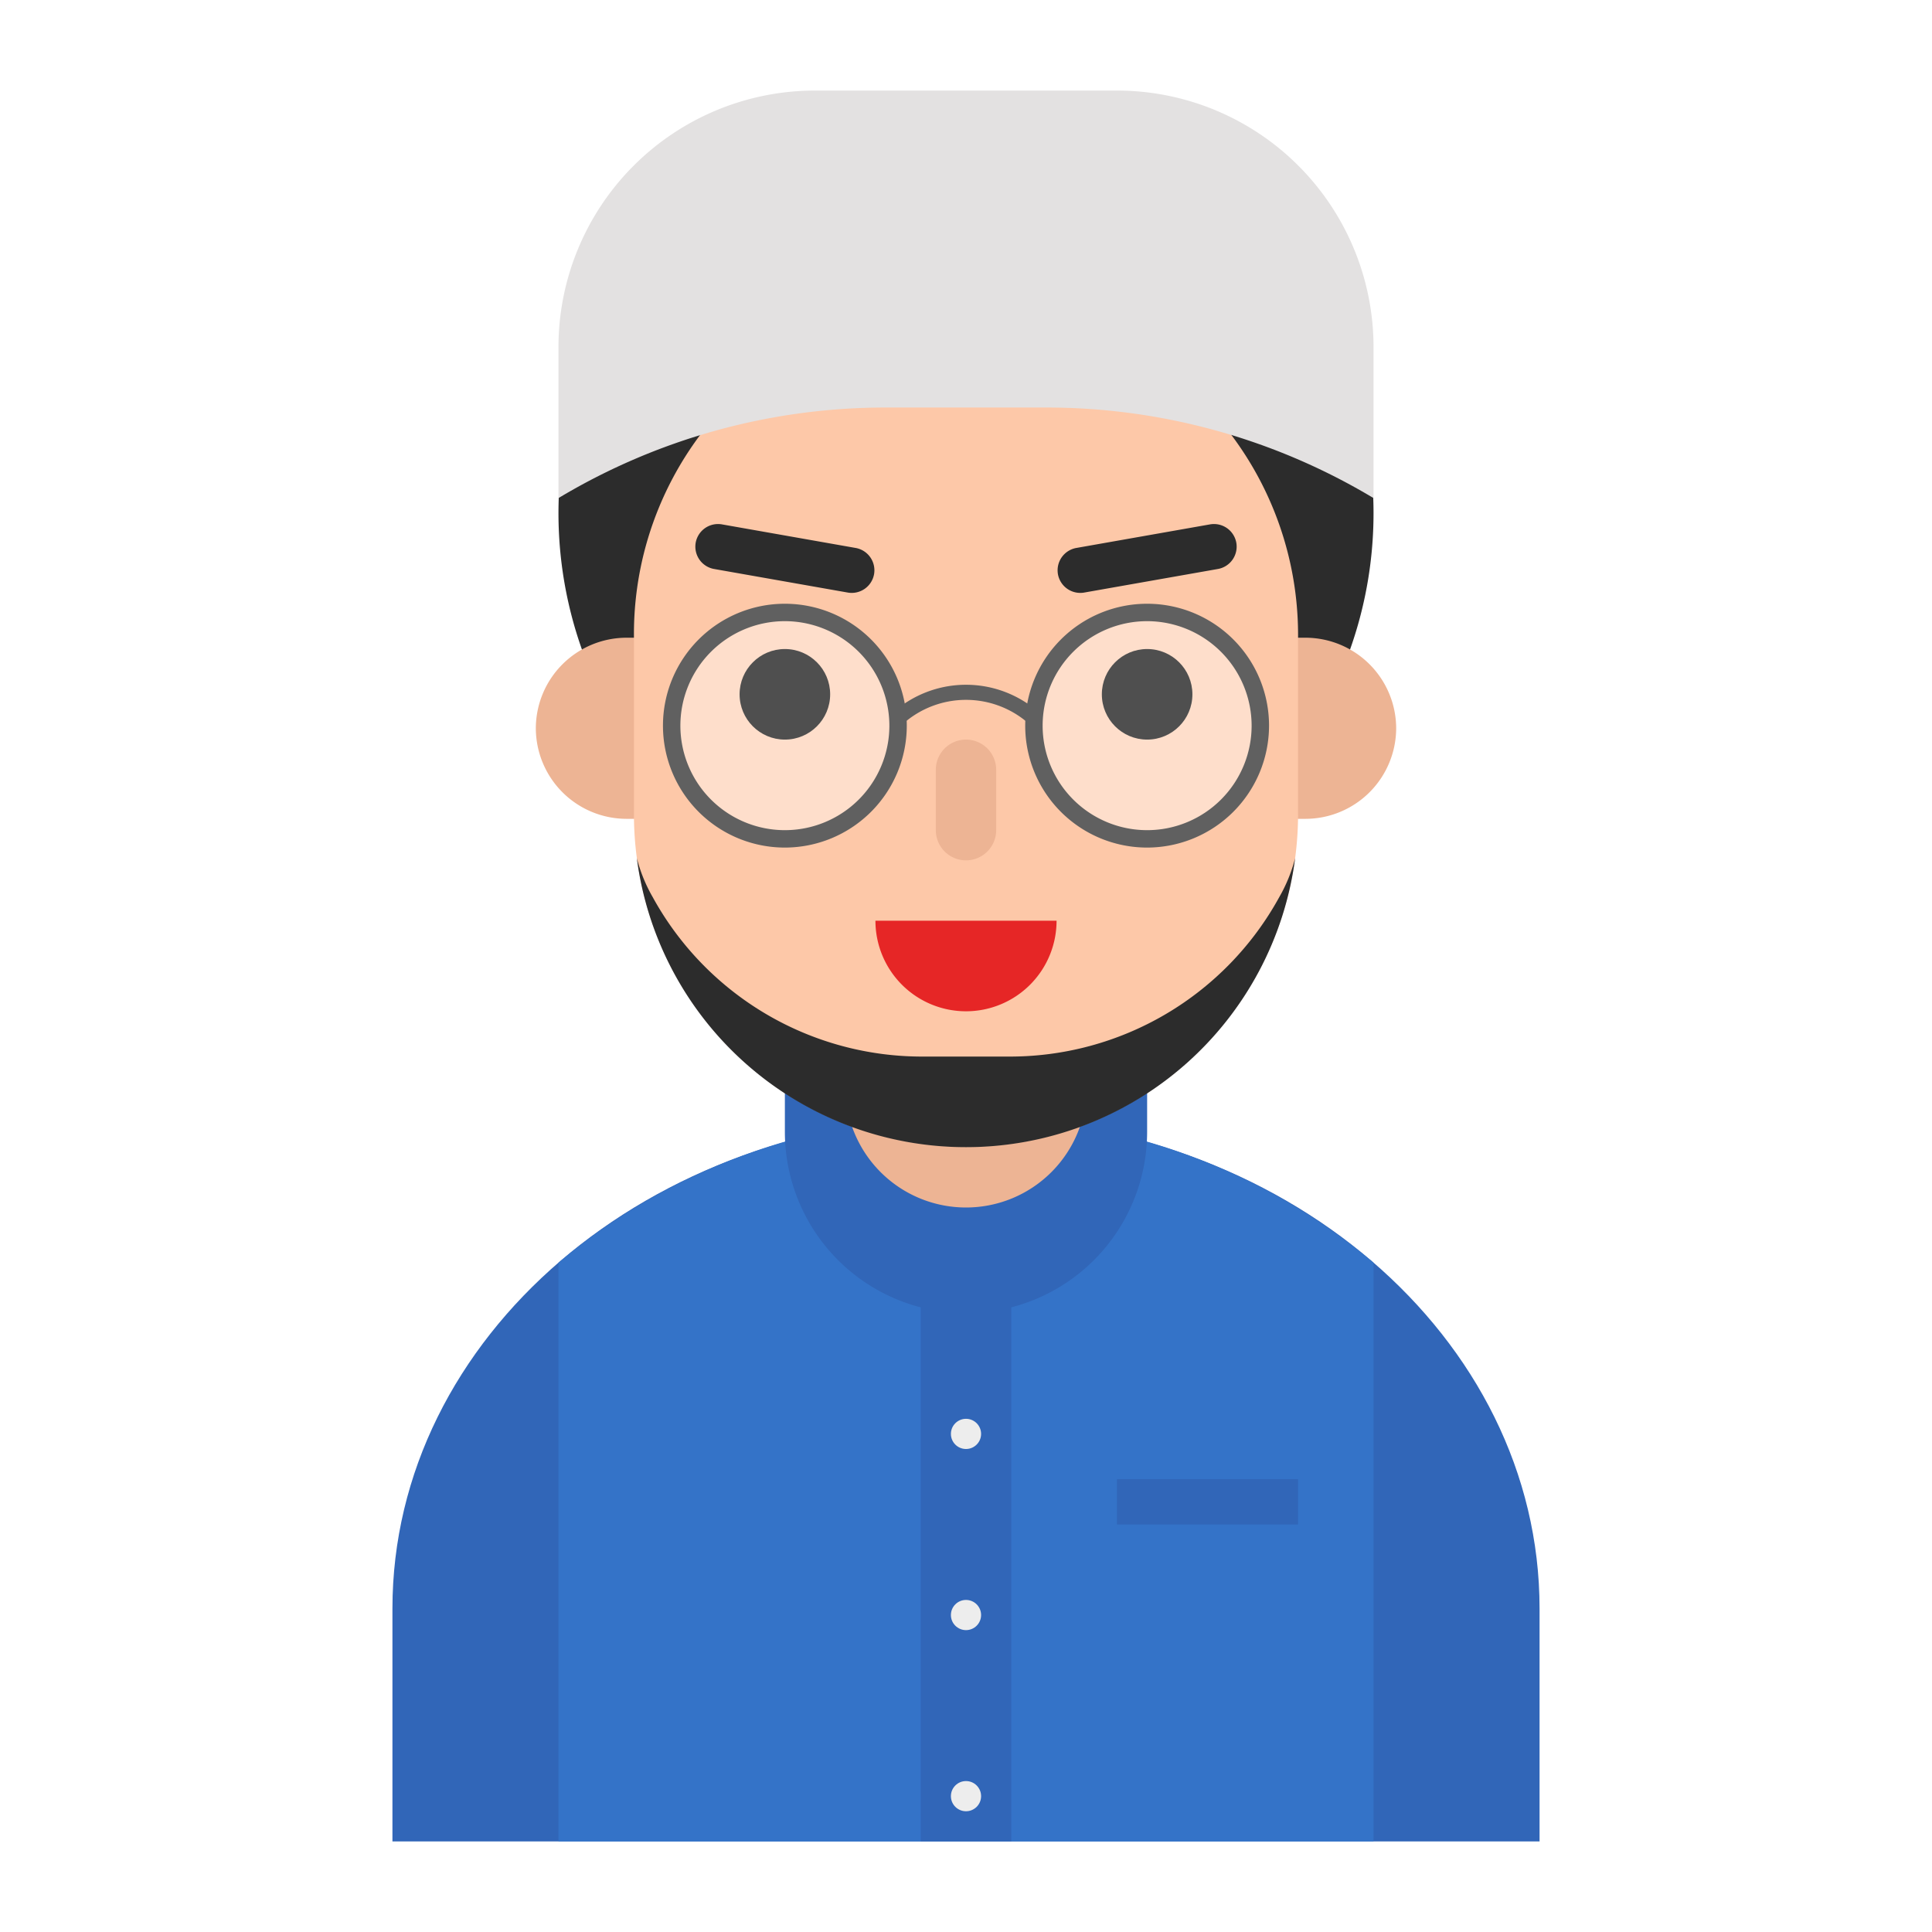 <svg id="Layer_5" viewBox="0 0 128 128" xmlns="http://www.w3.org/2000/svg" data-name="Layer 5"><path d="m64 74c-20.987 0-38 14.583-38 32.571v15.429h76v-15.429c0-17.989-17.013-32.571-38-32.571z" fill="#3166b8"/><path d="m64 74a41.239 41.239 0 0 0 -27 9.657v38.343h54v-38.343a41.239 41.239 0 0 0 -27-9.657z" fill="#3473c8"/><path d="m61 82h6v40h-6z" fill="#3166b8"/><path d="m64 87a12.014 12.014 0 0 1 -12-12v-5h24v5a12.014 12.014 0 0 1 -12 12z" fill="#3166b8"/><path d="m64 80a8 8 0 0 1 -8-8v-8h16v8a8 8 0 0 1 -8 8z" fill="#edb494"/><g fill="#ededed"><circle cx="64" cy="95" r="1"/><circle cx="64" cy="107" r="1"/><circle cx="64" cy="119" r="1"/></g><path d="m64 61a27 27 0 0 1 -27-27 27 27 0 0 1 27-27 27 27 0 0 1 27 27 27 27 0 0 1 -27 27z" fill="#2c2c2c"/><path d="m83.5 54.25h3a6.018 6.018 0 0 0 6-6 6.018 6.018 0 0 0 -6-6h-3a6.018 6.018 0 0 0 -6 6 6.018 6.018 0 0 0 6 6z" fill="#edb494"/><path d="m44.5 54.25h-3a6.018 6.018 0 0 1 -6-6 6.018 6.018 0 0 1 6-6h3a6.018 6.018 0 0 1 6 6 6.018 6.018 0 0 1 -6 6z" fill="#edb494"/><path d="m64 76a22.065 22.065 0 0 1 -22-22v-12a22 22 0 0 1 22-22 22.065 22.065 0 0 1 22 22v12a22.065 22.065 0 0 1 -22 22z" fill="#fdc8a8"/><circle cx="76" cy="48.077" fill="#fedecb" r="7.5"/><circle cx="52" cy="48.077" fill="#fedecb" r="7.5"/><circle cx="52" cy="46" fill="#4f4f4f" r="3"/><circle cx="76" cy="46" fill="#4f4f4f" r="3"/><path d="m80.692 37.696-8.863 1.563a1.504 1.504 0 0 1 -1.738-1.217 1.504 1.504 0 0 1 1.217-1.738l8.863-1.563a1.504 1.504 0 0 1 1.738 1.217 1.504 1.504 0 0 1 -1.217 1.738z" fill="#2c2c2c"/><path d="m56.171 39.259-8.863-1.563a1.504 1.504 0 0 1 -1.217-1.738 1.504 1.504 0 0 1 1.738-1.217l8.863 1.563a1.504 1.504 0 0 1 1.217 1.738 1.504 1.504 0 0 1 -1.738 1.217z" fill="#2c2c2c"/><path d="m66.781 70h-5.563a20.352 20.352 0 0 1 -17.976-10.566 10.3 10.3 0 0 1 -1.051-2.584 21.992 21.992 0 0 0 43.616 0 10.3 10.3 0 0 1 -1.051 2.584 20.352 20.352 0 0 1 -17.976 10.566z" fill="#2c2c2c"/><path d="m70 61h-12a6 6 0 0 0 6 6 6 6 0 0 0 6-6z" fill="#e62626"/><path d="m64 57a2 2 0 0 1 -2-2v-4a2 2 0 0 1 2-2 2 2 0 0 1 2 2v4a2 2 0 0 1 -2 2z" fill="#edb494"/><path d="m54 6h20a17 17 0 0 1 17 17v10a42.103 42.103 0 0 0 -21.662-6h-10.676a42.103 42.103 0 0 0 -21.662 6v-10a17 17 0 0 1 17-17z" fill="#e3e1e1"/><path d="m74 98h12v3h-12z" fill="#3166b8"/><path d="m76 56.154a8.077 8.077 0 1 1 8.077-8.077 8.086 8.086 0 0 1 -8.077 8.077zm0-15a6.923 6.923 0 1 0 6.923 6.923 6.931 6.931 0 0 0 -6.923-6.923z" fill="#606060"/><path d="m52 56.154a8.077 8.077 0 1 1 8.077-8.077 8.086 8.086 0 0 1 -8.077 8.077zm0-15a6.923 6.923 0 1 0 6.923 6.923 6.931 6.931 0 0 0 -6.923-6.923z" fill="#606060"/><path d="m68.168 47.951a6.277 6.277 0 0 0 -8.336 0l-.664-.747a7.274 7.274 0 0 1 9.664 0z" fill="#606060"/></svg>